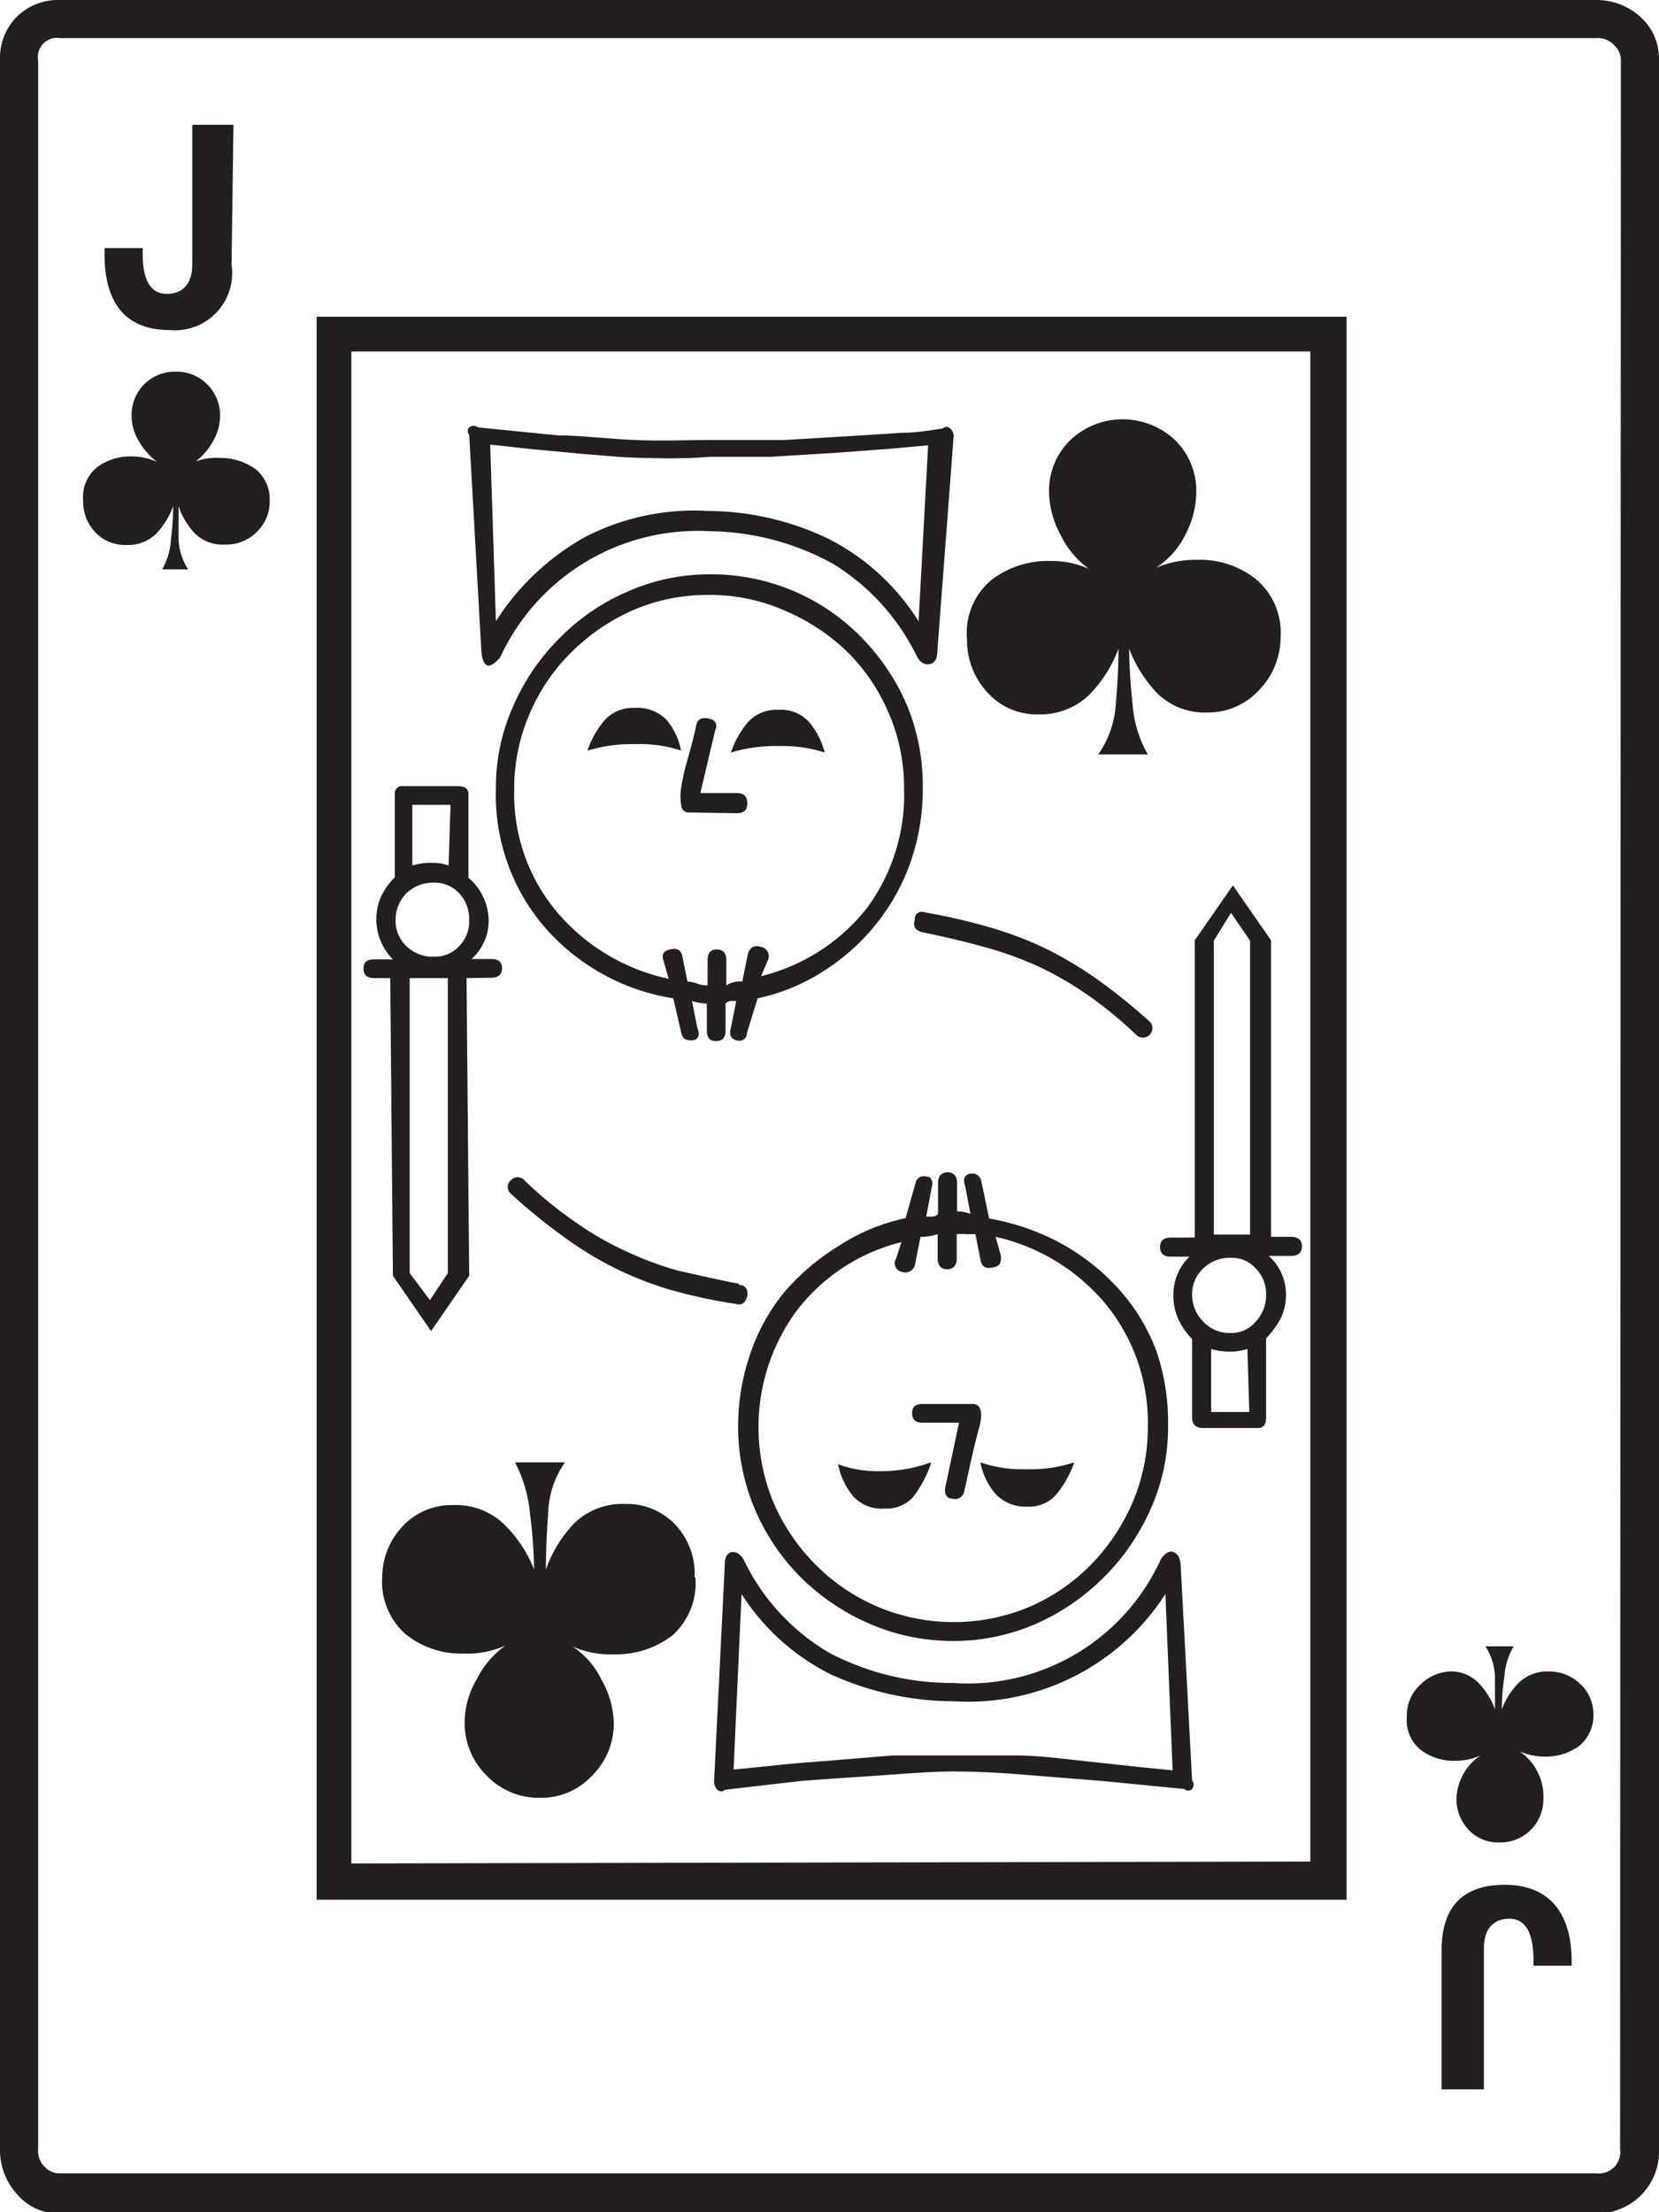 <svg xmlns="http://www.w3.org/2000/svg" viewBox="0 0 43.49 57.97">
  <g id="Layer_2" data-name="Layer 2">
    <g id="Layer_1-2" data-name="Layer 1">
      <path d="M43.49,56.32A1.62,1.62,0,0,1,41.84,58H1.58a1.43,1.43,0,0,1-1.14-.51A1.72,1.72,0,0,1,0,56.32V1.58A1.54,1.54,0,0,1,.44.44,1.54,1.54,0,0,1,1.58,0H41.84A1.71,1.71,0,0,1,43,.44a1.47,1.47,0,0,1,.49,1.14Zm-1-54.74a.52.52,0,0,0-.16-.38A.58.58,0,0,0,41.84,1H1.58A.5.5,0,0,0,1,1.58V56.32a.58.58,0,0,0,.18.47.52.52,0,0,0,.38.16H41.84a.56.56,0,0,0,.63-.63ZM7.07,13.11a1.1,1.1,0,0,1-.34.83,1.12,1.12,0,0,1-.82.33A1.05,1.05,0,0,1,5.13,14a1.93,1.93,0,0,1-.45-.74q0,.39,0,.87a1.61,1.61,0,0,0,.25.79H4.25a1.76,1.76,0,0,0,.23-.78,7.36,7.36,0,0,0,.06-.88,2.08,2.08,0,0,1-.46.74,1.05,1.05,0,0,1-.78.28,1.06,1.06,0,0,1-.8-.33,1.16,1.16,0,0,1-.32-.83,1,1,0,0,1,.37-.88,1.46,1.46,0,0,1,.9-.28,1.66,1.66,0,0,1,.66.14,1.91,1.91,0,0,1-.47-.54,1.27,1.27,0,0,1-.19-.65A1.13,1.13,0,0,1,4.61,9.74a1.12,1.12,0,0,1,.82.33,1.14,1.14,0,0,1,.34.83,1.36,1.36,0,0,1-.18.65,1.61,1.61,0,0,1-.46.54A1.61,1.61,0,0,1,5.77,12a1.56,1.56,0,0,1,.91.28A1,1,0,0,1,7.07,13.11Zm-1-6.18A1.5,1.5,0,0,1,4.46,8.65c-1.14,0-1.72-.67-1.72-2V6.5h1v.14c0,.71.21,1.06.63,1.06s.67-.26.67-.77V3.27H6.12ZM35.3,49.78H8.3V8.3h27Zm-.95-1V9.21H9.21V48.83ZM12.23,25.63l.07,7.8-1,1.45-1-1.45-.07-7.8H9.81c-.19,0-.28-.08-.28-.25s.09-.24.28-.24h.49A1.49,1.49,0,0,1,10,23.47a1.85,1.85,0,0,1,.35-.48V20.81a.19.19,0,0,1,.21-.21H12c.19,0,.28.07.28.21V23a1.49,1.49,0,0,1,.53,1.13,1.34,1.34,0,0,1-.45,1h.52c.19,0,.28.08.28.24s-.09.25-.28.25Zm6,15.71a1.84,1.84,0,0,1-.61,1.52,2.42,2.42,0,0,1-1.53.49A2.43,2.43,0,0,1,15,43.14a2.17,2.17,0,0,1,.77.88,2.4,2.4,0,0,1,.32,1.12,1.92,1.92,0,0,1-.57,1.39,1.81,1.81,0,0,1-1.37.58,1.89,1.89,0,0,1-1.39-.58,1.93,1.93,0,0,1-.58-1.39A2.22,2.22,0,0,1,12.5,44a2.39,2.39,0,0,1,.75-.88,2.43,2.43,0,0,1-1.09.21,2.32,2.32,0,0,1-1.53-.51,1.83,1.83,0,0,1-.61-1.5A1.94,1.94,0,0,1,10.55,40a1.75,1.75,0,0,1,1.33-.56,1.82,1.82,0,0,1,1.3.47A3.33,3.33,0,0,1,14,41.13a12,12,0,0,0-.11-1.49,3.56,3.56,0,0,0-.39-1.32h1.31a2.43,2.43,0,0,0-.44,1.34q-.06.81-.06,1.47a3.33,3.33,0,0,1,.78-1.25,1.82,1.82,0,0,1,1.3-.47,1.75,1.75,0,0,1,1.33.56A1.9,1.9,0,0,1,18.21,41.34ZM12.3,24.12a1,1,0,0,0-.26-.71.87.87,0,0,0-.65-.28,1,1,0,0,0-.74.28,1,1,0,0,0-.28.71.91.91,0,0,0,.28.67,1,1,0,0,0,.74.28.87.87,0,0,0,.65-.28A.93.93,0,0,0,12.3,24.12Zm-.56,9.24V25.63h-1v7.73l.53.71Zm.07-12.27h-1v1.59a1.62,1.62,0,0,1,.53-.07,1.23,1.23,0,0,1,.42.07Zm12.76-4c0,.18-.08.29-.19.31s-.22,0-.33-.17a5.84,5.84,0,0,0-2.22-2.46,6.86,6.86,0,0,0-3.23-.85,5.7,5.7,0,0,0-5.49,3.31c-.28.32-.44.28-.49-.14l-.32-5.7a.14.14,0,0,1,0-.19.18.18,0,0,1,.23,0l2.11.21c.61,0,1.27.09,2,.12s1.36,0,2,0,1.23,0,1.93,0l2-.12,1.09-.07c.35,0,.7-.06,1.05-.11a.14.14,0,0,1,.2,0,.26.26,0,0,1,.09.19Zm-.24-5.42-1,.09-1.48.11-1.65.1c-.56,0-1.09,0-1.58,0A14.21,14.21,0,0,1,17,12c-.58,0-1.13-.06-1.67-.1l-1.48-.14-1-.11L13,16.28a6.55,6.55,0,0,1,2.36-2.22,6.22,6.22,0,0,1,3.2-.67,7.35,7.35,0,0,1,3.16.73,6,6,0,0,1,2.36,2.16Zm-.14,9a5.77,5.77,0,0,1-.32,1.92,5.47,5.47,0,0,1-.9,1.62,5.57,5.57,0,0,1-1.37,1.23,5.17,5.17,0,0,1-1.74.72l-.28.91c0,.16-.14.23-.28.19s-.19-.14-.14-.33l.14-.7h-.14a.19.19,0,0,0-.14.07V27c0,.19-.08.28-.25.28s-.24-.09-.24-.28v-.7a1.46,1.46,0,0,1-.39-.07l.14.7q.11.29-.12.33c-.15,0-.25,0-.3-.19l-.21-.91a5.63,5.63,0,0,1-3.36-1.85A5.31,5.31,0,0,1,13,20.67a5.2,5.2,0,0,1,.46-2.18,5.72,5.72,0,0,1,1.23-1.79,5.61,5.61,0,0,1,1.79-1.21,5.27,5.27,0,0,1,2.15-.44,5.49,5.49,0,0,1,3.95,1.65,5.8,5.8,0,0,1,1.2,1.79A5.51,5.51,0,0,1,24.19,20.67Zm-4.82,13c.19,0,.26.16.21.32s-.14.22-.28.18a13.91,13.91,0,0,1-1.72-.37,9.1,9.1,0,0,1-1.48-.58,9.41,9.41,0,0,1-1.35-.83,15.49,15.49,0,0,1-1.36-1.11.23.23,0,0,1,0-.35.24.24,0,0,1,.36,0A10.05,10.05,0,0,0,15.05,32a8.16,8.16,0,0,0,1.3.76,9,9,0,0,0,1.4.53C18.25,33.4,18.79,33.53,19.37,33.64Zm4.33-13a4.91,4.91,0,0,0-.41-2,5,5,0,0,0-1.11-1.62A5.39,5.39,0,0,0,20.57,16a4.83,4.83,0,0,0-2-.41,4.92,4.92,0,0,0-2,.41A5.36,5.36,0,0,0,15,17.07a5,5,0,0,0-1.11,1.62,4.91,4.91,0,0,0-.41,2,4.79,4.79,0,0,0,1.13,3.22,5.3,5.3,0,0,0,2.92,1.74l-.14-.49c-.05-.14,0-.24.17-.28s.27,0,.32.14l.14.7a.92.92,0,0,1,.25.05.66.66,0,0,0,.28.05v-.66c0-.19.08-.28.24-.28s.25.09.25.28v.66a.69.69,0,0,1,.42-.1l.14-.7c.05-.19.16-.26.34-.21a.25.25,0,0,1,.19.35l-.18.42a5.07,5.07,0,0,0,2.78-1.79A5,5,0,0,0,23.7,20.67Zm-5.84-1a3.4,3.4,0,0,0-1.2-.17,4,4,0,0,0-1.26.17,2.42,2.42,0,0,1,.46-.81,1,1,0,0,1,.77-.31,1.07,1.07,0,0,1,.84.31A1.71,1.71,0,0,1,17.86,19.72Zm.21,1.62a.19.19,0,0,1-.21-.18,1.41,1.41,0,0,1,0-.49,5.78,5.78,0,0,1,.17-.74c.08-.28.16-.58.23-.91a.21.21,0,0,1,.12-.14.44.44,0,0,1,.2,0,.26.26,0,0,1,.17.09.21.21,0,0,1,0,.21l-.39,1.65h.95c.19,0,.28.09.28.27s-.09.26-.28.26ZM31.25,46.65a.19.19,0,0,1,0,.23.14.14,0,0,1-.2,0l-2.14-.21-2-.16c-.7-.06-1.35-.09-1.93-.09s-1.27.06-2,.11-1.36.09-2,.14L19,46.9a.13.13,0,0,1-.19,0,.3.3,0,0,1-.09-.23L19,41q0-.29.18-.33c.09,0,.19,0,.31.19a5.68,5.68,0,0,0,2.23,2.44,6.89,6.89,0,0,0,3.26.8,5.55,5.55,0,0,0,5.45-3.24c.11-.16.22-.23.33-.19s.17.14.19.33ZM21.62,19.72a3.62,3.62,0,0,0-1.21-.17,4,4,0,0,0-1.25.17,2.42,2.42,0,0,1,.46-.81,1,1,0,0,1,.77-.31,1,1,0,0,1,.81.31A2,2,0,0,1,21.62,19.72Zm8.93,22.05A6.14,6.14,0,0,1,25,44.58a7.83,7.83,0,0,1-3.19-.69,5.88,5.88,0,0,1-2.37-2.12l-.21,4.6,1-.1c.44-.05.94-.09,1.48-.13L23.4,46,25,46l1.6,0c.57,0,1.13.07,1.67.13l1.47.16,1,.1Zm.07-4.4a5.2,5.2,0,0,1-.46,2.18,5.89,5.89,0,0,1-3,3A5.39,5.39,0,0,1,25,43a5.48,5.48,0,0,1-2.18-.44A5.85,5.85,0,0,1,21,41.34a5.66,5.66,0,0,1-1.21-1.79,5.51,5.51,0,0,1-.44-2.18,5.79,5.79,0,0,1,.32-1.9,5.14,5.14,0,0,1,.89-1.61A6,6,0,0,1,22,32.64a5.17,5.17,0,0,1,1.74-.72L24,31a.22.22,0,0,1,.28-.17c.14,0,.19.13.14.31l-.14.74h.16a.19.19,0,0,0,.15-.07V31c0-.18.09-.28.25-.28s.25.1.25.28v.74a1.07,1.07,0,0,1,.35.07l-.14-.74c-.07-.18,0-.29.12-.31a.24.24,0,0,1,.3.17l.21,1a6.16,6.16,0,0,1,1.88.65,5.8,5.8,0,0,1,1.5,1.18,5.07,5.07,0,0,1,1,1.63A5.75,5.75,0,0,1,30.62,37.37Zm-.53,0A4.9,4.9,0,0,0,29,34.19a5.25,5.25,0,0,0-2.9-1.78l.14.5c0,.16,0,.26-.2.3s-.28,0-.33-.16l-.14-.71-.25,0a1.2,1.2,0,0,0-.24,0v.64c0,.18-.09.28-.25.28s-.25-.1-.25-.28v-.64a1.33,1.33,0,0,1-.45.07l-.14.71a.26.26,0,0,1-.34.21.23.23,0,0,1-.16-.35l.14-.43a4.94,4.94,0,0,0-2.77,1.83,5.15,5.15,0,0,0-.58,5A5.24,5.24,0,0,0,21.38,41,5.12,5.12,0,0,0,23,42.1a5.13,5.13,0,0,0,4,0A5.08,5.08,0,0,0,28.6,41a5.36,5.36,0,0,0,1.09-1.63A5,5,0,0,0,30.09,37.37Zm-5.69,1a3.24,3.24,0,0,1-.44.83.92.92,0,0,1-.76.33,1,1,0,0,1-.84-.33,1.88,1.88,0,0,1-.39-.83,3.11,3.11,0,0,0,1.18.18A3.71,3.71,0,0,0,24.4,38.32Zm1.09-1.58c.23,0,.29.22.17.65s-.24,1-.38,1.63a.25.25,0,0,1-.32.2c-.16,0-.22-.15-.17-.34l.35-1.65h-.95c-.19,0-.28-.08-.28-.25s.09-.24.28-.24Zm4.67-10a.25.25,0,0,1-.35.35,10.78,10.78,0,0,0-1.3-1.07,8.8,8.8,0,0,0-1.28-.74,9.35,9.35,0,0,0-1.41-.51c-.5-.14-1.05-.27-1.63-.39q-.29-.06-.21-.33c0-.18.14-.24.28-.19a16.26,16.26,0,0,1,1.72.4,9.4,9.4,0,0,1,1.46.56,10.49,10.49,0,0,1,1.35.81A15.91,15.91,0,0,1,30.16,26.79ZM33.57,16.7A2,2,0,0,1,33,18.09a1.81,1.81,0,0,1-1.35.58,1.77,1.77,0,0,1-1.3-.49A3.5,3.5,0,0,1,29.6,17a14.14,14.14,0,0,0,.09,1.44,3.08,3.08,0,0,0,.4,1.33h-1.3a2.57,2.57,0,0,0,.46-1.33c.05-.54.07-1,.07-1.44a3.39,3.39,0,0,1-.79,1.23,1.85,1.85,0,0,1-1.32.49,1.73,1.73,0,0,1-1.33-.58,2,2,0,0,1-.53-1.39A1.8,1.8,0,0,1,26,15.19a2.43,2.43,0,0,1,1.55-.49,2.34,2.34,0,0,1,1,.21,2.36,2.36,0,0,1-.74-.88,2.44,2.44,0,0,1-.31-1.13,1.85,1.85,0,0,1,.56-1.37,2,2,0,0,1,2.74,0,1.85,1.85,0,0,1,.56,1.37A2.44,2.44,0,0,1,31.08,14a2.19,2.19,0,0,1-.78.88,2.62,2.62,0,0,1,1.09-.21,2.34,2.34,0,0,1,1.55.52A1.83,1.83,0,0,1,33.57,16.7ZM28.16,38.32a2.75,2.75,0,0,1-.46.83.94.94,0,0,1-.77.33,1.07,1.07,0,0,1-.83-.33,1.79,1.79,0,0,1-.4-.83,3.36,3.36,0,0,0,1.21.18A3.67,3.67,0,0,0,28.16,38.32Zm5.1-5.41a1.34,1.34,0,0,1,.45,1,1.37,1.37,0,0,1-.15.66,2.4,2.4,0,0,1-.37.5v2.07c0,.19-.07.28-.21.28H31.54c-.19,0-.29-.09-.29-.28V35.09a2,2,0,0,1-.35-.5,1.49,1.49,0,0,1-.14-.66,1.39,1.39,0,0,1,.42-1h-.49c-.19,0-.28-.09-.28-.25s.09-.25.28-.25h.63V24.64l1-1.44,1,1.44v7.77h.53c.18,0,.28.09.28.25s-.1.25-.28.25Zm-.07,1a.94.94,0,0,0-.27-.67.83.83,0,0,0-.65-.28,1,1,0,0,0-.73.28.92.92,0,0,0-.29.67,1,1,0,0,0,.29.72.94.94,0,0,0,.73.3.82.82,0,0,0,.65-.3A1,1,0,0,0,33.19,33.93Zm-.49,1.44a1.68,1.68,0,0,1-.43.07,1.87,1.87,0,0,1-.52-.07V37h1Zm.07-3v-7.7l-.5-.73-.45.73v7.7Zm9,12.52a1.05,1.05,0,0,1-.37.88,1.5,1.5,0,0,1-.94.28,1.6,1.6,0,0,1-.63-.14,1.43,1.43,0,0,1,.63,1.23,1.15,1.15,0,0,1-.33.83,1.13,1.13,0,0,1-.83.33,1.06,1.06,0,0,1-.8-.33,1.18,1.18,0,0,1-.32-.83A1.43,1.43,0,0,1,38.81,46a1.6,1.6,0,0,1-.63.14,1.45,1.45,0,0,1-.93-.28,1,1,0,0,1-.37-.88,1.07,1.07,0,0,1,.33-.81A1.18,1.18,0,0,1,38,43.8a1,1,0,0,1,.75.29,2,2,0,0,1,.44.7c0-.26,0-.55,0-.86a1.57,1.57,0,0,0-.25-.79h.74a1.79,1.79,0,0,0-.24.77,5.85,5.85,0,0,0-.07.88,1.92,1.92,0,0,1,.45-.7,1.06,1.06,0,0,1,.78-.29,1.16,1.16,0,0,1,.82.32A1.08,1.08,0,0,1,41.77,44.93Zm-.57,6.64h-1v-.14c0-.72-.21-1.09-.63-1.09s-.67.26-.67.78v3.69H37.79V51.12c0-1.15.55-1.73,1.66-1.73s1.75.68,1.75,2Z" style="fill: #231f20"/>
    </g>
  </g>
</svg>
